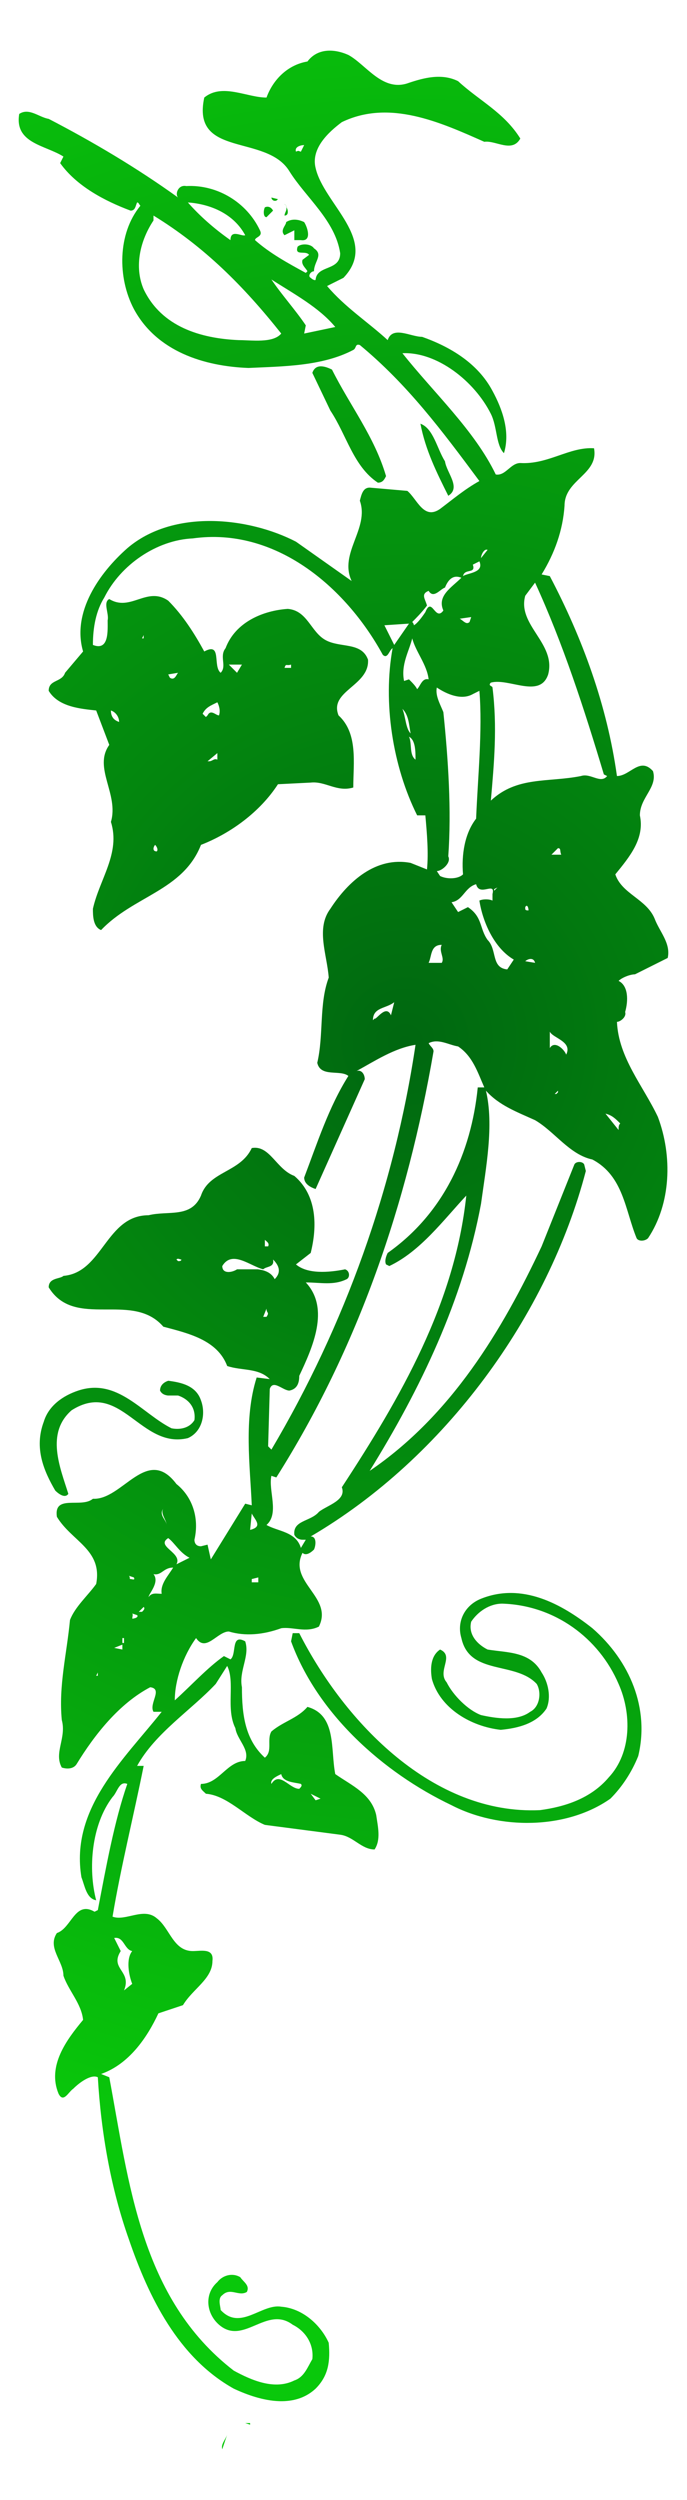 <?xml version="1.0" standalone="no"?>
<!-- Generator: Xara Xtreme (www.xara.com), SVG filter version: 0.4 -->
<!DOCTYPE svg PUBLIC "-//W3C//DTD SVG 1.1//EN" "http://www.w3.org/Graphics/SVG/1.1/DTD/svg11.dtd">
<svg stroke-width="0.501" stroke-linejoin="bevel" fill-rule="evenodd" xmlns:xlink="http://www.w3.org/1999/xlink" xmlns="http://www.w3.org/2000/svg" version="1.1" width="123.75pt" height="450pt" viewBox="0 0 123.75 450">
 <defs>
  <marker id="DefaultArrow2" markerUnits="strokeWidth" viewBox="0 0 1 1" markerWidth="1" markerHeight="1" overflow="visible" orient="auto">
   <!-- REF_ARROW_STRAIGHT (-2) -->
   <g transform="scale(0.009)">
    <!-- 1/108 -->
    <path d="M -9 54 L -9 -54 L 117 0 z"/>
   </g>
  </marker>
  <marker id="DefaultArrow3" markerUnits="strokeWidth" viewBox="0 0 1 1" markerWidth="1" markerHeight="1" overflow="visible" orient="auto">
   <!-- REF_ARROW_ANGLED -->
   <g transform="scale(0.009)">
    <path d="M -27 54 L -9 0 L -27 -54 L 135 0 z"/>
   </g>
  </marker>
  <marker id="DefaultArrow4" markerUnits="strokeWidth" viewBox="0 0 1 1" markerWidth="1" markerHeight="1" overflow="visible" orient="auto">
   <!-- REF_ARROW_ROUNDED -->
   <g transform="scale(0.009)">
    <path d="M -9,0 L -9,-45 C -9,-51.708 2.808,-56.580 9,-54 L 117,-9 C 120.916,-7.369 126.000,-4.242 126,0 C 126,4.242 120.916,7.369 117,9 L 9,54 C 2.808,56.580 -9,51.708 -9,45 z"/>
   </g>
  </marker>
  <marker id="DefaultArrow5" markerUnits="strokeWidth" viewBox="0 0 1 1" markerWidth="1" markerHeight="1" overflow="visible" orient="auto">
   <!-- REF_ARROW_SPOT -->
   <g transform="scale(0.009)">
    <path d="M -54, 0 C -54,29.807 -29.807,54 0,54 C 29.807,54 54,29.807 54,0 C 54,-29.807 29.807,-54 0,-54 C -29.807,-54 -54,-29.807 -54,0 z"/>
   </g>
  </marker>
  <marker id="DefaultArrow6" markerUnits="strokeWidth" viewBox="0 0 1 1" markerWidth="1" markerHeight="1" overflow="visible" orient="auto">
   <!-- REF_ARROW_DIAMOND -->
   <g transform="scale(0.009)">
    <path d="M -63,0 L 0,63 L 63,0 L 0,-63 z"/>
   </g>
  </marker>
  <marker id="DefaultArrow7" markerUnits="strokeWidth" viewBox="0 0 1 1" markerWidth="1" markerHeight="1" overflow="visible" orient="auto">
   <!-- REF_ARROW_FEATHER -->
   <g transform="scale(0.009)">
    <path d="M 18,-54 L 108,-54 L 63,0 L 108,54 L 18, 54 L -36,0 z"/>
   </g>
  </marker>
  <marker id="DefaultArrow8" markerUnits="strokeWidth" viewBox="0 0 1 1" markerWidth="1" markerHeight="1" overflow="visible" orient="auto">
   <!-- REF_ARROW_FEATHER2 -->
   <g transform="scale(0.009)">
    <path d="M -36,0 L 18,-54 L 54,-54 L 18,-18 L 27,-18 L 63,-54 L 99,-54 L 63,-18 L 72,-18 L 108,-54 L 144,-54 L 90,0 L 144,54 L 108,54 L 72,18 L 63,18 L 99,54 L 63,54 L 27,18 L 18,18 L 54,54 L 18,54 z"/>
   </g>
  </marker>
  <marker id="DefaultArrow9" markerUnits="strokeWidth" viewBox="0 0 1 1" markerWidth="1" markerHeight="1" overflow="visible" orient="auto">
   <!-- REF_ARROW_HOLLOWDIAMOND -->
   <g transform="scale(0.009)">
    <path d="M 0,45 L -45,0 L 0, -45 L 45, 0 z M 0, 63 L-63, 0 L 0, -63 L 63, 0 z"/>
   </g>
  </marker>
  <radialGradient id="RadialGradient" gradientUnits="userSpaceOnUse" cx="72.99" cy="262.52" r="204.527" spreadMethod="pad">
   <stop offset="0" stop-color="#006710"/>
   <stop offset="1" stop-color="#09c80b"/>
  </radialGradient>
 </defs>
 <g id="Document" fill="none" stroke="black" font-family="Times New Roman" font-size="16" transform="scale(1 -1)">
  <g id="Spread" transform="translate(0 -450)">
   <g id="Layer 1">
    <path d="M 40.039,9.125 C 39.744,10.01 40.629,10.895 40.924,11.78 L 40.039,9.125 Z M 45.054,13.55 L 44.169,13.845 L 45.054,13.845 L 45.054,13.55 Z M 50.93,17.78 C 50.726,17.774 50.526,17.777 50.322,17.783 C 47.47,17.869 44.52,18.907 42.104,20.04 C 32.074,25.645 26.764,36.559 23.224,46.884 C 19.979,56.029 18.209,66.059 17.62,76.088 C 16.44,76.678 14.375,75.203 13.195,74.023 C 12.31,73.434 11.425,71.369 10.54,73.139 C 8.475,78.153 12.015,82.873 14.965,86.413 C 14.67,89.363 12.31,91.723 11.425,94.378 C 11.425,97.033 8.475,99.393 10.245,102.048 C 12.9,102.933 13.49,107.948 17.03,105.883 L 17.62,106.178 C 19.094,113.847 20.569,122.107 22.929,128.892 C 21.454,129.482 21.159,127.417 20.274,126.532 C 16.44,121.517 15.85,113.552 17.325,107.948 C 15.555,108.243 15.26,110.603 14.67,112.077 C 12.605,124.467 22.339,133.317 29.124,141.872 L 27.649,141.872 C 26.764,143.347 29.419,146.002 27.059,146.297 C 21.454,143.347 17.03,137.742 13.785,132.432 C 13.195,131.547 12.015,131.547 11.13,131.842 C 9.655,134.497 12.015,137.152 11.13,140.397 C 10.54,146.592 12.015,152.196 12.605,158.391 C 13.49,160.751 15.85,162.816 17.325,164.881 C 18.504,171.076 12.9,172.551 10.245,176.976 C 9.655,181.106 14.67,178.451 16.735,180.221 C 22.044,179.926 26.469,189.955 31.779,182.876 C 34.729,180.516 35.909,176.681 35.024,172.846 C 35.024,172.256 35.319,171.666 36.204,171.666 L 37.384,171.961 L 37.974,169.306 L 44.169,179.336 L 45.349,179.041 C 45.054,186.12 43.874,194.675 46.234,202.05 L 48.594,201.755 C 46.529,203.82 43.579,203.23 40.924,204.115 C 39.154,208.835 33.844,210.015 29.419,211.195 C 26.965,214.033 23.611,214.275 20.215,214.292 L 18.761,214.292 C 14.891,214.292 11.13,214.44 8.77,218.275 C 8.77,220.045 10.835,219.75 11.425,220.34 C 18.504,220.93 19.094,231.254 26.764,231.254 C 30.304,232.139 34.434,230.664 36.204,234.794 C 37.679,239.219 43.284,238.924 45.349,243.349 C 48.594,243.939 49.774,239.514 53.019,238.334 C 57.148,234.794 57.148,229.189 55.968,224.469 L 53.314,222.404 C 55.378,220.635 59.213,220.93 62.163,221.52 C 63.048,221.225 63.048,220.045 62.458,219.75 C 60.098,218.57 57.738,219.16 55.083,219.16 C 59.508,214.44 56.263,207.36 53.904,202.345 C 53.904,201.165 53.609,199.985 52.134,199.69 C 50.954,199.69 49.184,201.755 48.594,199.985 L 48.299,189.66 L 48.889,189.07 C 62.163,211.49 71.013,236.269 74.848,261.933 C 71.013,261.343 67.473,258.984 64.228,257.214 C 65.113,257.509 65.703,256.624 65.703,255.739 L 56.853,235.974 C 55.968,236.269 54.789,236.859 54.789,238.039 C 57.148,244.234 59.213,250.724 62.753,256.329 C 61.278,257.509 57.738,256.034 57.148,258.689 C 58.328,263.703 57.443,269.308 59.213,274.028 C 58.918,278.158 56.853,282.878 59.508,286.418 C 62.753,291.433 67.768,295.858 73.963,294.678 L 76.913,293.498 C 77.208,296.448 76.913,299.987 76.618,303.232 L 75.143,303.232 C 70.718,312.082 68.948,323.587 70.718,333.322 C 70.128,333.027 69.833,331.257 68.948,332.142 C 62.163,344.531 49.479,355.151 34.729,353.086 C 28.239,352.791 21.749,348.366 18.799,342.466 C 17.325,340.106 16.735,337.156 16.735,333.911 C 19.684,332.732 19.389,336.566 19.389,338.336 C 19.684,339.516 18.504,341.581 19.684,342.171 C 23.519,339.811 26.469,344.531 30.304,341.876 C 32.959,339.221 35.024,335.976 36.794,332.732 C 40.039,334.501 38.269,330.077 39.744,328.897 C 40.924,330.077 39.449,331.847 40.629,333.322 C 42.399,338.041 47.414,340.106 51.839,340.401 C 55.378,340.106 55.968,336.271 58.623,334.796 C 61.278,333.322 65.113,334.501 66.293,331.257 C 66.588,326.537 59.213,325.652 60.983,321.227 C 64.523,317.982 63.638,312.672 63.638,308.247 C 60.688,307.362 58.623,309.427 55.968,309.132 L 50.069,308.837 C 46.824,303.822 41.514,299.987 36.204,297.922 C 32.959,289.663 24.109,288.778 18.209,282.583 C 16.735,283.173 16.735,285.238 16.735,286.418 C 17.914,291.728 21.749,296.448 19.979,302.052 C 21.454,307.067 16.735,311.787 19.684,315.917 L 17.325,322.112 C 14.67,322.407 10.54,322.702 8.77,325.652 C 8.77,327.717 11.13,327.127 11.72,328.897 L 14.965,332.732 C 12.9,339.811 17.914,346.891 22.929,351.316 C 31.189,358.396 44.759,356.921 53.314,352.496 L 63.343,345.416 C 60.983,350.431 66.588,354.856 64.818,359.871 C 65.113,361.051 65.408,362.231 66.588,362.231 L 73.373,361.641 C 75.143,360.166 76.323,356.331 79.273,358.396 C 81.633,360.166 83.698,361.936 86.353,363.411 C 79.568,372.555 73.373,380.815 64.818,387.895 C 63.933,388.19 64.228,387.305 63.638,387.01 C 58.033,384.06 50.954,384.06 44.759,383.765 C 36.794,384.06 28.239,386.715 24.109,394.385 C 21.159,399.99 21.159,407.955 25.289,412.969 C 24.994,413.264 24.994,413.559 24.699,413.559 C 24.404,412.969 24.404,412.084 23.519,412.084 C 18.799,413.854 13.785,416.509 10.835,420.639 L 11.425,421.819 C 8.18,423.884 2.575,424.179 3.46,429.489 C 5.23,430.669 7,428.899 8.77,428.604 C 16.735,424.474 24.699,419.754 32.074,414.444 C 31.484,415.034 32.074,416.804 33.549,416.509 C 39.154,416.804 44.464,413.559 46.824,408.544 C 47.414,407.365 45.939,407.365 45.939,406.775 C 48.594,404.415 51.839,402.645 55.083,400.875 L 55.378,401.17 C 55.083,401.76 54.199,402.35 54.494,403.235 L 55.673,404.12 C 55.083,405.005 53.019,403.825 53.609,405.595 C 54.199,406.185 55.968,406.185 56.558,405.3 C 58.328,404.12 56.558,402.94 56.558,401.17 C 55.968,401.17 55.378,400.285 55.968,399.99 C 56.263,399.695 56.853,399.4 56.853,399.695 C 57.148,402.35 61.278,401.17 61.278,404.415 C 60.393,410.314 55.083,414.444 52.134,419.164 C 48.004,425.949 34.434,421.524 36.794,432.439 C 40.039,435.094 44.464,432.439 48.004,432.439 C 49.184,435.684 51.839,438.339 55.378,438.929 C 57.148,441.289 60.098,441.289 62.753,440.109 C 65.998,438.339 68.948,433.324 73.668,435.094 C 76.323,435.979 79.568,436.864 82.518,435.389 C 86.353,431.849 90.778,429.784 93.727,425.064 C 92.252,422.409 89.303,424.769 87.238,424.474 C 79.273,428.014 70.128,432.144 61.573,428.014 C 59.213,426.244 55.968,423.294 56.853,419.754 C 58.328,413.264 68.358,406.775 61.868,399.99 L 58.918,398.515 C 62.163,394.68 66.293,392.025 69.833,388.78 C 70.718,391.435 73.963,389.37 76.028,389.37 C 81.043,387.6 86.058,384.65 88.713,379.635 C 90.483,376.39 91.958,372.26 90.778,368.426 C 89.303,369.901 89.598,373.145 88.418,375.505 C 85.468,381.405 78.683,386.715 72.488,386.42 C 78.093,379.34 85.468,372.555 89.303,364.591 C 91.073,364.296 91.958,366.656 93.727,366.656 C 98.742,366.361 102.577,369.606 107.002,369.311 C 107.887,364.591 101.692,363.706 101.692,358.986 C 101.397,354.561 99.922,350.431 97.562,346.596 L 99.037,346.301 C 104.937,335.091 109.362,322.997 111.132,310.312 C 113.492,310.312 115.262,313.852 117.622,311.197 C 118.507,308.247 115.262,306.477 115.262,303.232 C 116.147,299.102 113.492,295.858 110.837,292.613 C 112.017,289.073 116.442,288.188 117.917,284.648 C 118.802,282.288 120.867,280.223 120.277,277.568 L 114.377,274.618 C 113.492,274.618 112.017,274.028 111.427,273.438 C 113.197,272.553 113.197,269.898 112.607,267.833 C 112.902,266.948 111.722,266.063 111.132,266.063 C 111.427,259.573 115.852,254.559 118.507,248.954 C 121.162,241.874 120.867,233.319 116.737,227.124 C 116.147,226.534 114.967,226.534 114.672,227.124 C 112.607,232.139 112.312,238.334 106.707,241.284 C 102.577,242.169 99.922,246.299 96.382,248.364 C 93.137,249.839 89.893,251.019 87.533,253.674 C 89.008,247.479 87.533,239.809 86.648,233.319 C 83.403,215.915 75.733,199.985 66.588,185.235 C 81.338,195.265 90.483,210.605 97.562,225.649 L 103.462,240.399 C 103.757,240.989 104.937,240.989 105.232,240.399 L 105.527,239.219 C 98.742,213.26 80.158,187.595 55.968,173.436 C 57.148,173.436 56.853,171.666 56.558,171.076 C 55.968,170.486 55.083,169.896 54.494,170.486 C 51.839,165.176 60.098,162.521 57.443,157.211 C 55.083,156.031 52.724,157.211 50.659,156.916 C 47.414,155.736 44.169,155.441 41.219,156.326 C 39.154,156.326 37.089,152.491 35.319,155.146 C 32.959,151.901 31.484,147.477 31.484,143.937 C 34.434,146.592 37.384,149.836 40.334,151.901 L 41.514,151.311 C 42.694,152.196 41.514,156.031 44.169,154.556 C 45.054,151.901 42.989,149.246 43.579,146.297 C 43.579,141.282 44.169,136.857 47.709,133.612 C 49.184,134.792 48.004,136.857 48.889,138.332 C 50.954,140.102 53.609,140.692 55.378,142.757 C 60.688,141.282 59.508,135.087 60.393,130.662 C 63.343,128.597 66.883,127.122 67.768,123.287 C 68.063,121.222 68.653,118.862 67.473,117.092 C 65.113,117.092 63.638,119.452 61.278,119.747 L 47.709,121.517 C 44.169,122.992 40.924,126.827 37.089,127.122 C 36.499,127.712 35.909,128.007 36.204,128.892 C 39.449,128.892 40.924,133.022 44.169,133.022 C 45.054,135.087 42.694,136.857 42.399,138.922 C 40.629,142.462 42.399,147.182 40.924,150.131 L 38.859,146.887 C 34.434,142.167 27.944,138.037 24.699,132.137 L 25.879,132.137 C 24.109,123.287 21.749,113.847 20.274,104.998 C 22.634,104.113 25.879,106.768 28.239,104.703 C 30.599,102.933 31.189,98.803 34.729,98.803 C 36.204,98.803 38.564,99.393 38.269,97.033 C 38.269,93.788 34.729,92.018 32.959,89.068 L 28.534,87.593 C 26.469,83.168 23.224,78.448 18.209,76.678 L 19.684,76.088 C 23.224,57.209 25.289,36.265 42.104,23.285 C 45.349,21.515 49.479,19.745 53.019,21.515 C 54.789,22.105 55.378,23.875 56.263,25.35 C 56.558,28.005 55.083,30.365 52.724,31.545 C 48.004,35.085 43.874,27.71 39.449,31.545 C 37.089,33.61 36.794,37.149 39.154,39.214 C 40.039,40.394 41.809,40.984 43.284,40.099 C 43.874,39.214 45.054,38.624 44.464,37.444 C 42.989,36.559 41.514,38.329 40.039,36.854 C 39.154,36.265 39.744,34.79 39.744,34.2 C 43.284,30.365 47.119,35.38 50.659,34.79 C 54.494,34.495 57.738,31.545 59.213,28.3 C 59.508,25.055 59.213,22.4 56.853,20.04 C 55.305,18.6 53.464,17.951 51.538,17.81 C 51.334,17.795 51.134,17.783 50.93,17.78 Z M 22.339,91.723 L 23.814,92.903 C 23.224,94.378 22.634,97.328 23.814,98.803 C 22.339,99.098 22.339,101.458 20.569,101.163 L 21.749,98.803 C 19.684,95.558 23.814,95.263 22.339,91.723 Z M 95.866,121.886 C 90.778,121.738 85.615,122.845 81.338,125.057 C 68.948,130.957 57.148,141.577 52.429,154.556 L 52.724,156.031 L 53.904,156.031 C 62.163,139.807 78.093,123.287 97.267,124.172 C 101.692,124.762 106.412,126.237 109.657,130.072 C 113.787,134.497 113.787,141.577 111.427,146.887 C 107.887,155.146 99.922,161.046 90.483,161.341 C 88.123,161.341 86.058,159.866 84.878,158.096 C 84.288,155.736 86.058,153.966 87.828,153.081 C 91.368,152.491 95.497,152.786 97.562,148.951 C 98.742,147.182 99.332,144.527 98.447,142.462 C 96.677,139.807 93.432,138.922 90.188,138.627 C 84.878,139.217 79.273,142.462 77.798,147.772 C 77.503,149.541 77.503,151.901 79.273,153.081 C 81.928,151.901 78.683,149.246 80.453,147.182 C 81.633,144.822 84.288,142.167 86.648,141.282 C 89.303,140.692 93.137,140.102 95.497,141.872 C 97.267,142.757 97.562,145.412 96.677,146.887 C 92.842,151.016 84.583,148.361 83.108,155.146 C 82.223,158.096 83.698,161.046 86.648,162.226 C 94.022,165.176 101.102,161.341 106.707,156.916 C 113.492,151.016 117.032,142.462 114.967,133.907 C 113.787,130.957 112.017,128.302 109.952,126.237 C 105.97,123.435 100.955,122.033 95.866,121.886 Z M 56.853,125.942 L 57.738,126.237 L 55.968,127.122 L 56.853,125.942 Z M 53.904,128.007 C 54.199,128.302 54.494,128.597 54.199,128.892 C 53.019,129.187 50.954,129.187 50.659,130.662 C 50.069,130.367 48.594,129.777 48.889,128.892 C 50.364,131.252 52.134,128.007 53.904,128.007 Z M 17.62,148.361 L 17.62,148.951 L 17.325,148.361 L 17.62,148.361 Z M 22.044,153.081 L 22.044,153.966 L 20.569,153.376 L 22.044,153.081 Z M 22.339,154.261 L 22.339,155.146 L 22.044,155.146 L 22.044,154.261 L 22.339,154.261 Z M 23.938,158.627 C 23.98,158.63 24.036,158.648 24.109,158.686 C 24.404,158.686 24.994,158.981 24.699,159.276 L 23.814,159.571 C 24.036,159.35 23.758,158.795 23.856,158.657 C 23.87,158.633 23.897,158.621 23.938,158.627 Z M 25.584,159.866 C 25.879,160.161 26.174,160.456 25.879,160.751 L 24.994,159.866 L 25.584,159.866 Z M 26.764,162.521 C 27.354,163.406 28.239,163.111 29.124,163.111 C 28.829,164.881 30.304,166.356 31.189,167.831 C 29.419,167.831 29.124,166.356 27.649,166.651 C 28.829,165.176 26.764,163.111 26.764,162.521 Z M 46.529,165.176 L 46.529,166.061 L 45.349,165.766 L 45.349,165.176 L 46.529,165.176 Z M 24.036,165.692 C 24.183,165.692 24.257,165.766 24.109,166.061 L 23.224,166.356 C 23.519,166.061 23.224,165.766 23.519,165.766 C 23.667,165.766 23.888,165.692 24.036,165.692 Z M 31.779,168.421 L 34.139,169.601 C 32.369,170.486 31.484,172.256 30.304,173.141 C 27.944,171.666 32.959,170.486 31.779,168.421 Z M 54.199,171.371 L 55.083,172.846 L 54.494,172.846 C 53.904,172.846 53.314,173.141 53.019,173.731 C 52.724,176.386 55.968,176.091 57.443,177.861 C 58.918,179.041 62.458,179.926 61.573,182.286 C 72.193,198.51 81.928,215.325 83.993,234.794 C 79.863,230.369 75.733,224.764 70.128,222.11 L 69.538,222.404 C 69.243,222.994 69.538,223.879 69.833,224.469 C 79.863,231.549 84.878,242.464 86.058,254.264 L 87.238,254.264 C 86.058,256.919 85.173,259.868 82.518,261.638 C 80.748,261.933 78.978,263.113 77.208,262.228 C 77.503,261.638 78.093,261.343 78.093,260.753 C 73.373,233.319 64.523,207.36 49.774,184.056 L 48.889,184.351 C 48.299,181.696 50.364,177.566 48.004,175.501 C 50.069,174.321 53.314,174.321 54.199,171.371 Z M 45.054,174.616 C 47.414,175.206 45.939,176.386 45.349,177.566 L 45.054,174.616 Z M 30.009,175.501 C 30.009,176.386 28.829,177.566 29.419,178.451 C 28.534,177.271 30.009,176.386 30.009,175.501 Z M 11.619,180.731 C 11.038,180.743 10.354,181.289 9.95,181.696 C 7.885,185.235 6.115,189.365 7.885,194.085 C 8.77,197.035 11.425,198.805 14.08,199.69 C 21.159,202.05 25.584,195.56 30.894,192.905 C 32.369,192.61 34.139,192.905 35.024,194.38 C 35.319,196.74 33.844,198.215 32.074,198.805 L 30.23,198.805 C 29.64,198.879 29.124,199.1 28.829,199.69 C 28.829,200.575 29.419,201.165 30.304,201.46 C 32.664,201.165 35.319,200.575 36.204,197.92 C 37.089,195.56 36.499,192.315 33.844,191.135 C 25.289,189.07 21.749,201.755 12.9,196.15 C 8.18,192.02 10.835,185.825 12.31,181.106 C 12.124,180.828 11.882,180.725 11.619,180.731 Z M 48.004,212.965 C 48.594,213.85 48.004,213.555 48.004,214.44 L 47.414,212.965 L 48.004,212.965 Z M 49.479,219.75 C 50.659,220.93 50.364,222.11 49.184,223.289 C 49.479,221.815 48.004,222.11 47.414,221.52 C 45.054,222.11 41.809,225.059 40.039,222.11 C 40.039,220.635 41.809,220.93 42.694,221.52 L 46.417,221.52 C 47.709,221.372 48.889,220.93 49.479,219.75 Z M 32.074,222.994 C 32.369,222.994 32.664,222.994 32.664,223.289 C 32.369,223.289 32.074,223.584 31.779,223.289 L 32.074,222.994 Z M 48.299,225.649 C 48.594,226.239 48.004,226.534 47.709,226.829 L 47.709,225.649 L 48.299,225.649 Z M 111.427,246.594 C 111.427,247.184 111.427,247.479 111.722,247.774 C 110.837,248.659 110.247,249.249 109.067,249.544 L 111.427,246.594 Z M 100.217,253.084 L 100.512,253.379 L 100.512,253.674 L 99.922,253.084 L 100.217,253.084 Z M 101.987,260.163 C 103.167,262.523 99.627,263.113 99.037,264.293 L 99.037,261.343 C 99.922,262.818 101.692,261.048 101.987,260.163 Z M 67.178,266.358 L 67.473,266.653 C 67.768,266.358 69.538,269.308 70.423,267.243 L 71.013,269.603 C 69.538,268.423 67.178,268.718 67.178,266.358 Z M 91.368,275.503 L 92.547,277.273 C 89.008,279.338 86.943,284.058 86.353,287.893 C 86.943,288.188 88.123,288.188 88.713,287.893 L 88.713,289.073 C 89.303,291.433 86.353,288.483 85.763,290.843 C 83.698,290.253 83.403,287.893 81.338,287.598 L 82.518,285.828 L 84.288,286.713 C 86.943,284.943 86.353,282.878 87.828,280.813 C 89.598,279.043 88.418,275.798 91.368,275.503 Z M 79.568,276.683 C 80.158,277.568 78.978,278.748 79.568,279.928 C 77.503,279.928 77.798,277.863 77.208,276.683 L 79.568,276.683 Z M 96.382,276.683 C 96.087,277.863 94.907,277.273 94.612,276.978 L 96.382,276.683 Z M 95.202,286.123 C 95.202,286.713 94.907,287.303 94.612,286.713 L 94.612,286.418 C 94.612,286.123 94.907,286.123 95.202,286.123 Z M 89.008,289.663 L 89.598,290.253 L 89.008,289.958 L 89.008,289.663 Z M 81.155,291.905 C 81.252,291.902 81.35,291.905 81.447,291.911 C 82.223,291.949 82.96,292.17 83.403,292.613 C 83.108,296.153 83.698,299.987 85.763,302.642 C 86.058,310.017 86.943,318.572 86.353,325.652 L 85.173,325.062 C 83.108,323.882 80.453,325.062 78.683,326.242 C 78.388,324.767 79.273,323.292 79.863,321.817 C 80.748,313.262 81.338,304.117 80.748,295.858 C 81.338,294.678 79.568,293.203 78.683,293.203 L 79.273,292.318 C 79.789,292.058 80.473,291.913 81.155,291.905 Z M 101.102,296.153 C 100.807,296.742 101.102,297.332 100.512,297.332 L 99.332,296.153 L 101.102,296.153 Z M 28.239,296.742 C 28.534,297.037 28.239,297.627 27.944,297.922 C 27.649,297.627 27.354,296.742 28.239,296.742 Z M 88.418,305.887 C 93.137,310.312 98.742,309.132 104.642,310.312 C 106.412,310.902 108.182,308.837 109.362,310.312 L 108.772,310.607 C 105.232,322.407 101.397,334.206 96.382,345.121 L 94.612,342.761 C 93.137,337.451 100.217,334.206 98.742,328.602 C 97.267,324.177 91.663,328.012 88.418,327.127 C 87.828,326.537 88.713,326.537 88.713,326.242 C 89.598,319.162 89.008,312.672 88.418,305.887 Z M 37.679,312.967 C 38.269,312.967 38.564,313.557 39.154,313.262 L 39.154,314.442 L 37.384,312.967 L 37.679,312.967 Z M 74.848,313.262 C 74.848,314.737 74.848,316.802 73.668,317.392 C 74.258,316.212 73.668,314.147 74.848,313.262 Z M 73.963,317.982 C 73.668,319.457 73.668,321.227 72.488,322.407 C 73.078,320.932 73.078,318.867 73.963,317.982 Z M 21.454,320.047 C 21.454,320.932 20.864,321.817 19.979,322.112 C 19.979,320.932 20.569,320.342 21.454,320.047 Z M 37.089,320.932 L 37.384,321.227 C 37.974,322.407 38.859,321.227 39.449,321.227 C 39.744,322.112 39.449,322.997 39.154,323.587 C 37.974,322.997 37.089,322.702 36.499,321.522 L 37.089,320.932 Z M 75.143,325.947 C 75.733,326.537 76.028,328.012 77.208,327.717 C 76.913,330.372 74.848,332.732 74.258,335.091 C 73.668,332.732 72.193,330.372 72.783,327.422 L 73.668,327.717 C 74.258,327.127 74.848,326.537 75.143,325.947 Z M 31.036,327.846 C 31.077,327.846 31.118,327.849 31.16,327.858 C 31.632,327.956 31.853,328.675 32.074,328.897 L 30.304,328.602 L 30.599,328.012 C 30.764,327.9 30.909,327.849 31.036,327.846 Z M 42.694,328.897 L 43.579,330.372 L 41.219,330.372 L 42.694,328.897 Z M 52.429,329.782 L 52.429,330.372 C 51.544,330.077 51.544,330.667 51.249,329.782 L 52.429,329.782 Z M 71.013,333.911 L 73.668,337.746 L 69.243,337.451 L 71.013,333.911 Z M 25.879,335.091 L 25.879,335.681 L 25.584,335.091 L 25.879,335.091 Z M 74.553,337.451 C 75.143,337.746 76.028,338.926 76.618,339.811 C 77.798,342.761 78.388,338.041 79.863,340.106 C 78.683,342.761 81.338,344.236 83.108,346.006 C 81.633,346.596 80.748,345.711 80.158,344.236 C 79.273,343.941 78.093,342.171 77.208,343.646 C 75.733,343.056 76.618,342.171 76.913,340.991 C 76.028,339.811 74.848,338.631 74.258,338.041 C 74.553,337.746 74.553,337.451 74.553,337.451 Z M 84.14,337.841 C 84.288,337.838 84.435,337.894 84.583,338.041 L 84.878,338.926 L 82.813,338.631 C 83.255,338.41 83.698,337.856 84.14,337.841 Z M 83.403,346.301 C 84.288,346.891 87.238,346.891 86.353,348.956 L 85.173,348.366 C 85.763,346.596 83.698,347.776 83.403,346.301 Z M 86.648,349.546 L 87.828,351.021 C 87.238,351.316 86.648,350.136 86.648,349.546 Z M 80.748,360.756 C 78.683,364.886 76.618,369.016 75.733,373.735 C 78.093,372.85 78.683,369.311 80.158,366.951 C 80.453,364.886 83.108,362.231 80.748,360.756 Z M 68.063,363.116 C 63.638,366.066 62.458,371.67 59.508,376.095 L 56.263,382.88 C 56.853,384.65 58.623,384.06 59.803,383.47 C 63.048,376.98 67.473,371.375 69.538,364.296 C 69.243,363.706 68.948,363.116 68.063,363.116 Z M 46.063,388.686 C 46.428,388.683 46.794,388.686 47.154,388.706 C 48.594,388.78 49.921,389.075 50.659,389.96 C 43.874,398.515 36.794,405.595 27.649,411.199 L 27.649,410.314 C 25.289,406.775 24.109,402.055 25.879,397.925 C 29.124,391.14 36.204,389.075 42.989,388.78 C 43.874,388.78 44.965,388.694 46.063,388.686 Z M 54.789,389.96 L 60.393,391.14 C 57.443,394.68 53.019,397.04 48.889,399.695 C 50.659,397.04 53.314,394.09 55.083,391.435 L 54.789,389.96 Z M 54.55,406.751 C 54.443,406.748 54.325,406.754 54.199,406.775 L 53.019,406.775 L 53.019,408.544 L 51.249,407.66 C 50.364,408.544 51.544,409.429 51.544,410.019 C 52.429,410.609 53.609,410.609 54.789,410.019 C 55.34,409.188 56.151,406.804 54.55,406.751 Z M 41.514,406.775 C 41.514,408.839 43.579,407.365 44.169,407.66 C 42.104,411.494 37.974,413.264 33.844,413.559 C 35.909,411.199 38.564,408.839 41.514,406.775 Z M 48.004,410.904 C 47.414,410.904 47.414,412.084 47.709,412.674 C 48.299,412.969 48.889,412.674 49.184,412.084 L 48.004,410.904 Z M 51.249,411.199 C 51.249,411.494 51.47,411.863 51.579,412.232 L 51.617,412.727 L 51.538,412.94 L 51.44,413.084 L 51.249,413.264 C 51.284,413.264 51.331,413.232 51.381,413.173 L 51.44,413.084 L 51.502,413.028 C 51.561,412.946 51.6,412.863 51.62,412.775 L 51.617,412.727 L 51.8,412.232 C 51.912,411.716 51.839,411.199 51.249,411.199 Z M 49.479,413.854 C 49.184,413.854 48.889,414.149 48.889,414.444 L 50.069,414.149 C 49.774,413.854 49.774,413.854 49.479,413.854 Z M 53.314,422.704 C 53.904,422.999 53.904,422.704 54.199,422.704 L 54.789,423.884 C 54.199,423.884 53.019,423.589 53.314,422.704 Z" fill="url(#RadialGradient)" stroke-linejoin="miter" stroke-width="2.949" stroke="none" marker-start="none" marker-end="none" stroke-miterlimit="79.84"/>
   </g>
  </g>
 </g>
</svg>
